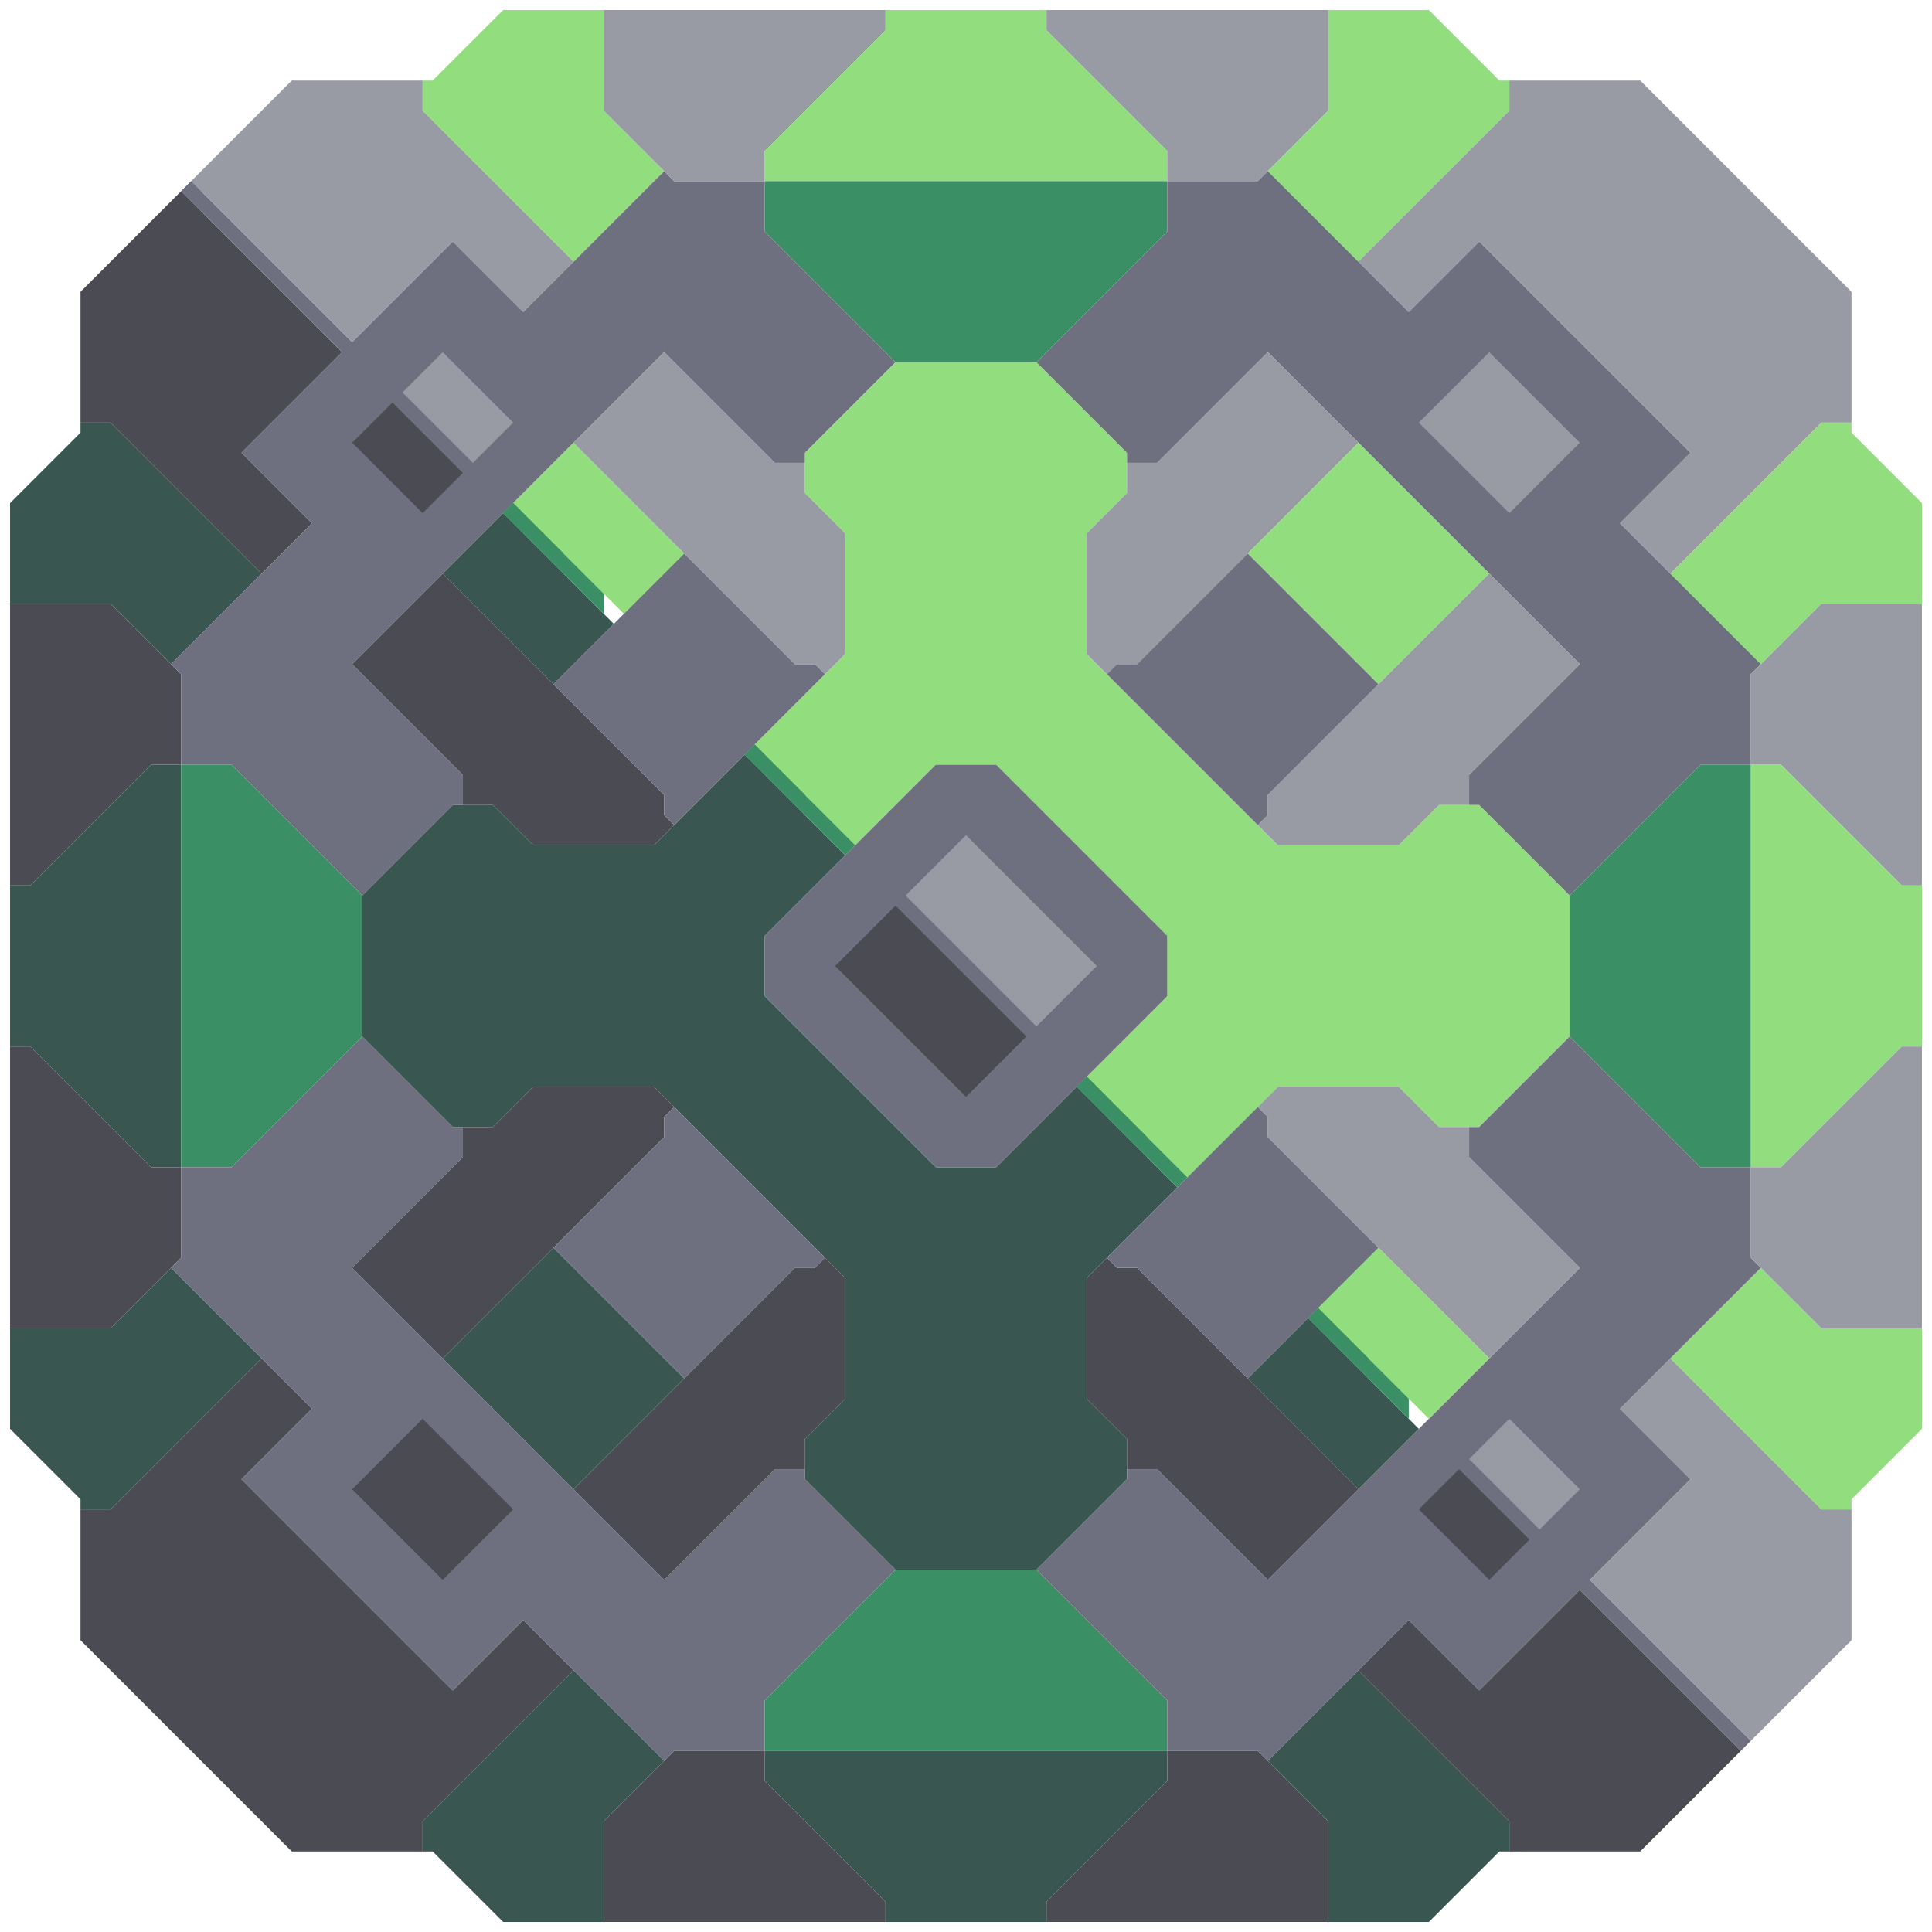 <svg xmlns="http://www.w3.org/2000/svg" width="96" height="96" style="fill-opacity:1;color-rendering:auto;color-interpolation:auto;text-rendering:auto;stroke:#000;stroke-linecap:square;stroke-miterlimit:10;shape-rendering:auto;stroke-opacity:1;fill:#000;stroke-dasharray:none;font-weight:400;stroke-width:1;font-family:&quot;Dialog&quot;;font-style:normal;stroke-linejoin:miter;font-size:12px;stroke-dashoffset:0;image-rendering:auto">
    <g style="stroke-linecap:round;fill:#3a5651;stroke:#3a5651">
        <path stroke="none" d="M.5 30v-5L4 21.5V21h1.5l7.5 7.5L8.5 33l-3-3Z" style="stroke:none"/>
    </g>
    <g stroke="none" style="stroke-linecap:round;fill:#4a4b53;stroke:#4a4b53">
        <path d="M.5 44V30h5L9 33.5V38H7.5l-6 6Z" style="stroke:none"/>
        <path d="M.5 52v-8h1l6-6H9v20H7.5l-6-6Z" style="fill:#3a5651;stroke:none"/>
        <path d="M.5 66V52h1l6 6H9v4.5L5.5 66Z" style="stroke:none"/>
        <path d="M.5 71v-5h5l3-3 4.5 4.5L5.5 75H4v-.5Z" style="fill:#3a5651;stroke:none"/>
        <path d="M4 21v-6.5l5-5 8 8-5 5 3.5 3.5-2.5 2.5L5.5 21Zm0 60.5V75h1.5l7.5-7.5 2.5 2.5-3.5 3.5L22.5 84l3.5-3.5 2.5 2.5-7.5 7.5V92h-6.5Z" style="stroke:none"/>
        <path d="m10 10.5-1-1 .5-.5.5.5Z" style="fill:#6e7080;stroke:none"/>
        <path d="M9 38v-4.5l-.5-.5 7-7-3.5-3.5 5-5-8-8 .5-.5 8 8 5-5 3.5 3.5 7-7 .5.5H38v2.5l6.5 6.5-4.5 4.5v.5h-1.5L33 17.5 17.5 33l5.5 5.5V40h-.5L18 44.5 11.5 38Z" style="fill:#6e7080;stroke:none"/>
        <path d="M9 58V38h2.5l6.5 6.5v7L11.5 58Z" style="fill:#3a8f64;stroke:none"/>
        <path d="m8.5 63 .5-.5V58h2.5l6.5-6.5 4.5 4.5h.5v1.5L17.5 63 33 78.5l5.5-5.5H40v.5l4.5 4.5-6.5 6.5V87h-4.5l-.5.5-7-7-3.5 3.5L12 73.5l3.5-3.5Z" style="fill:#6e7080;stroke:none"/>
        <path d="m9.5 9 5-5H21v1.5l7.5 7.5-2.5 2.5-3.5-3.5-5 5Z" style="fill:#989aa4;stroke:none"/>
        <path d="m17.5 22 3.5 3.5 2-2-3.5-3.5Zm0 52 4.5 4.5 3.5-3.5-4.5-4.5Z" style="fill:#6e7080;stroke:none"/>
        <path d="m17.5 22 2-2 3.5 3.5-2 2Zm0 11 4.5-4.5 11 11v1l.5.5-1 1h-6l-2-2H23v-1.5Z" style="stroke:none"/>
        <path d="M18 51.5v-7l4.5-4.5h2l2 2h6l4.5-4.5 5 5-4 4v3l8.5 8.5h3l4-4 5 5-4.5 4.5v6l2 2v2L51.5 78h-7L40 73.5v-2l2-2v-6L32.5 54h-6l-2 2h-2Z" style="fill:#3a5651;stroke:none"/>
        <path d="m17.5 63 5.5-5.5V56h1.5l2-2h6l1 1-.5.5v1l-11 11Zm0 11 3.5-3.5 4.5 4.5-3.5 3.5Z" style="stroke:none"/>
        <path d="m20 19.5 3.5 3.5 2-2-3.5-3.5Z" style="fill:#6e7080;stroke:none"/>
        <path d="m20 19.5 2-2 3.5 3.5-2 2Z" style="fill:#989aa4;stroke:none"/>
        <path d="M21 5.5V4h.5L25 .5h5v5l3 3-4.5 4.5Z" style="fill:#92dd7e;stroke:none"/>
        <path d="M21.5 92H21v-1.5l7.5-7.5 4.5 4.5-3 3v5h-5Zm.5-63.5 3-3 5.5 5.5-3 3Zm0 39 5.5-5.5 6.5 6.5-5.5 5.5Z" style="fill:#3a5651;stroke:none"/>
        <path d="m26 26.5-1-1 .5-.5.5.5Z" style="fill:#3a8f64;stroke:none"/>
        <path d="m25.5 25 3-3 5.5 5.5-3 3Z" style="fill:#92dd7e;stroke:none"/>
        <path d="m28 28.5-3-3 .5-.5 2.5 2.5Z" style="fill:#3a8f64;stroke:none"/>
        <path d="m27.5 34 6.5-6.5 5.5 5.5h1l.5.5-7.5 7.5-.5-.5v-1Zm0 28 5.5-5.5v-1l.5-.5 7.5 7.5-.5.5h-1L34 68.5Z" style="fill:#6e7080;stroke:none"/>
        <path d="m28.5 22 4.5-4.5 5.5 5.5H40v1.5l2 2v6l-1 1-.5-.5h-1Z" style="fill:#989aa4;stroke:none"/>
        <path d="m30 30.5-5-5 .5-.5 4.5 4.5Z" style="fill:#3a8f64;stroke:none"/>
        <path d="m28.5 74 11-11h1l.5-.5 1 1v6l-2 2V73h-1.5L33 78.5Z" style="stroke:none"/>
        <path d="M30 5.5v-5h14v1l-6 6V9h-4.5Z" style="fill:#989aa4;stroke:none"/>
        <path d="m38 38.5-1-1 .5-.5.5.5Z" style="fill:#3a8f64;stroke:none"/>
        <path d="m38 88.5 6 6v1H30v-5l3.5-3.5H38Z" style="stroke:none"/>
        <path d="M38 9V7.5l6-6v-1h8v1l6 6V9Z" style="fill:#92dd7e;stroke:none"/>
        <path d="M38 11.5V9h20v2.5L51.5 18h-7Z" style="fill:#3a8f64;stroke:none"/>
        <path d="m37.5 37 4.5-4.5v-6l-2-2v-2l4.5-4.5h7l4.5 4.5v2l-2 2v6l9.5 9.5h6l2-2h2l4.5 4.5v7L73.5 56h-2l-2-2h-6L59 58.5l-5-5 4-4v-3L49.5 38h-3l-4 4Z" style="fill:#92dd7e;stroke:none"/>
        <path d="M38 49.5v-3l8.5-8.5h3l8.5 8.5v3L49.5 58h-3Z" style="fill:#6e7080;stroke:none"/>
        <path d="M38 87v-2.5l6.5-6.5h7l6.5 6.5V87Z" style="fill:#3a8f64;stroke:none"/>
        <path d="M38 88.5V87h20v1.5l-6 6v1h-8v-1Z" style="fill:#3a5651;stroke:none"/>
        <path d="m40 40.5-3-3 .5-.5 2.5 2.5Z" style="fill:#3a8f64;stroke:none"/>
        <path d="m42.5 42-.5.5-5-5 .5-.5Z" style="fill:#3a8f64;stroke:none"/>
        <path d="m41.5 48 6.5 6.5 3-3-6.5-6.5Z" style="fill:#6e7080;stroke:none"/>
        <path d="m41.5 48 3-3 6.5 6.5-3 3Z" style="stroke:none"/>
        <path d="m45 44.5 6.5 6.5 3-3-6.5-6.5Z" style="fill:#6e7080;stroke:none"/>
        <path d="m45 44.5 3-3 6.5 6.5-3 3Zm7-43v-1h14v5L62.5 9H58V7.5Z" style="fill:#989aa4;stroke:none"/>
        <path d="m51.5 18 6.5-6.5V9h4.5l.5-.5 7 7 3.5-3.5L84 22.5 80.5 26l7 7-.5.5V38h-2.5L78 44.5 73.5 40H73v-1.5l5.5-5.5L63 17.5 57.5 23H56v-.5Zm0 60 4.5-4.5V73h1.5l5.5 5.5L78.5 63 73 57.5V56h.5l4.5-4.5 6.5 6.5H87v4.5l.5.5-7 7 3.5 3.5-5 5 8 8-.5.5-8-8-5 5-3.5-3.5-7 7-.5-.5H58v-2.5Z" style="fill:#6e7080;stroke:none"/>
        <path d="m55 33.5-1-1v-6l2-2V23h1.5l5.5-5.5 4.5 4.5-11 11h-1Z" style="fill:#989aa4;stroke:none"/>
        <path d="M55 55.5 53.5 54l.5-.5 1 1Z" style="fill:#3a8f64;stroke:none"/>
        <path d="M54 69.5v-6l1-1 .5.5h1l11 11-4.5 4.5-5.5-5.5H56v-1.5Z" style="stroke:none"/>
        <path d="m55 33.5.5-.5h1l5.5-5.5 6.5 6.5-5.5 5.5v1l-.5.5Zm.5 29.5-.5-.5 7.5-7.5.5.5v1l5.5 5.5-6.5 6.5-5.5-5.5Z" style="fill:#6e7080;stroke:none"/>
        <path d="M57 57.5 53.5 54l.5-.5 3 3Z" style="fill:#3a8f64;stroke:none"/>
        <path d="m58.5 59-5-5 .5-.5 5 5Z" style="fill:#3a8f64;stroke:none"/>
        <path d="m62 27.5 5.5-5.5 6.5 6.5-5.5 5.5Z" style="fill:#92dd7e;stroke:none"/>
        <path d="m62 68.5 3-3 5.5 5.5-3 3Z" style="fill:#3a5651;stroke:none"/>
        <path d="M66 90.5v5H52v-1l6-6V87h4.5Z" style="stroke:none"/>
        <path d="m63 8.5 3-3v-5h5L74.5 4h.5v1.5L67.5 13Z" style="fill:#92dd7e;stroke:none"/>
        <path d="m63.5 42-1-1 .5-.5v-1l11-11 4.5 4.5-5.5 5.5V40h-1.5l-2 2ZM63 56.5v-1l-.5-.5 1-1h6l2 2H73v1.5l5.5 5.5-4.5 4.5Z" style="fill:#989aa4;stroke:none"/>
        <path d="m63 87.5 4.5-4.5 7.5 7.5V92h-.5L71 95.5h-5v-5Z" style="fill:#3a5651;stroke:none"/>
        <path d="m66 66.5-1-1 .5-.5.5.5Z" style="fill:#3a8f64;stroke:none"/>
        <path d="m65.5 65 3-3 5.5 5.5-3 3Z" style="fill:#92dd7e;stroke:none"/>
        <path d="m68 68.5-3-3 .5-.5 2.5 2.5Z" style="fill:#3a8f64;stroke:none"/>
        <path d="M67.5 13 75 5.5V4h6.5L92 14.5V21h-1.5L83 28.5 80.5 26l3.5-3.5L73.5 12 70 15.5Z" style="fill:#989aa4;stroke:none"/>
        <path d="m67.5 83 2.5-2.5 3.5 3.5 5-5 8 8-5 5H75v-1.5Z" style="stroke:none"/>
        <path d="m70 70.5-5-5 .5-.5 4.5 4.5Z" style="fill:#3a8f64;stroke:none"/>
        <path d="m70.5 21 4.5 4.5 3.5-3.5-4.5-4.5Zm0 54 3.5 3.5 2-2-3.5-3.5Z" style="fill:#6e7080;stroke:none"/>
        <path d="m70.5 21 3.5-3.5 4.5 4.5-3.5 3.5Z" style="fill:#989aa4;stroke:none"/>
        <path d="m70.5 75 2-2 3.5 3.5-2 2Z" style="stroke:none"/>
        <path d="m73 72.5 3.5 3.5 2-2-3.5-3.5Z" style="fill:#6e7080;stroke:none"/>
        <path d="m73 72.5 2-2 3.5 3.5-2 2Z" style="fill:#989aa4;stroke:none"/>
        <path d="M78 51.5v-7l6.5-6.5H87v20h-2.5Z" style="fill:#3a8f64;stroke:none"/>
        <path d="m79 78.5 5-5-3.5-3.5 2.5-2.5 7.5 7.5H92v6.5l-5 5Z" style="fill:#989aa4;stroke:none"/>
        <path d="m83 28.5 7.5-7.5H92v.5l3.5 3.5v5h-5l-3 3Zm0 39 4.5-4.5 3 3h5v5L92 74.5v.5h-1.5Z" style="fill:#92dd7e;stroke:none"/>
        <path d="M87 38v-4.5l3.5-3.5h5v14h-1l-6-6Z" style="fill:#989aa4;stroke:none"/>
        <path d="M87 58V38h1.5l6 6h1v8h-1l-6 6Z" style="fill:#92dd7e;stroke:none"/>
        <path d="M87 62.5V58h1.5l6-6h1v14h-5Z" style="fill:#989aa4;stroke:none"/>
    </g>
</svg>
